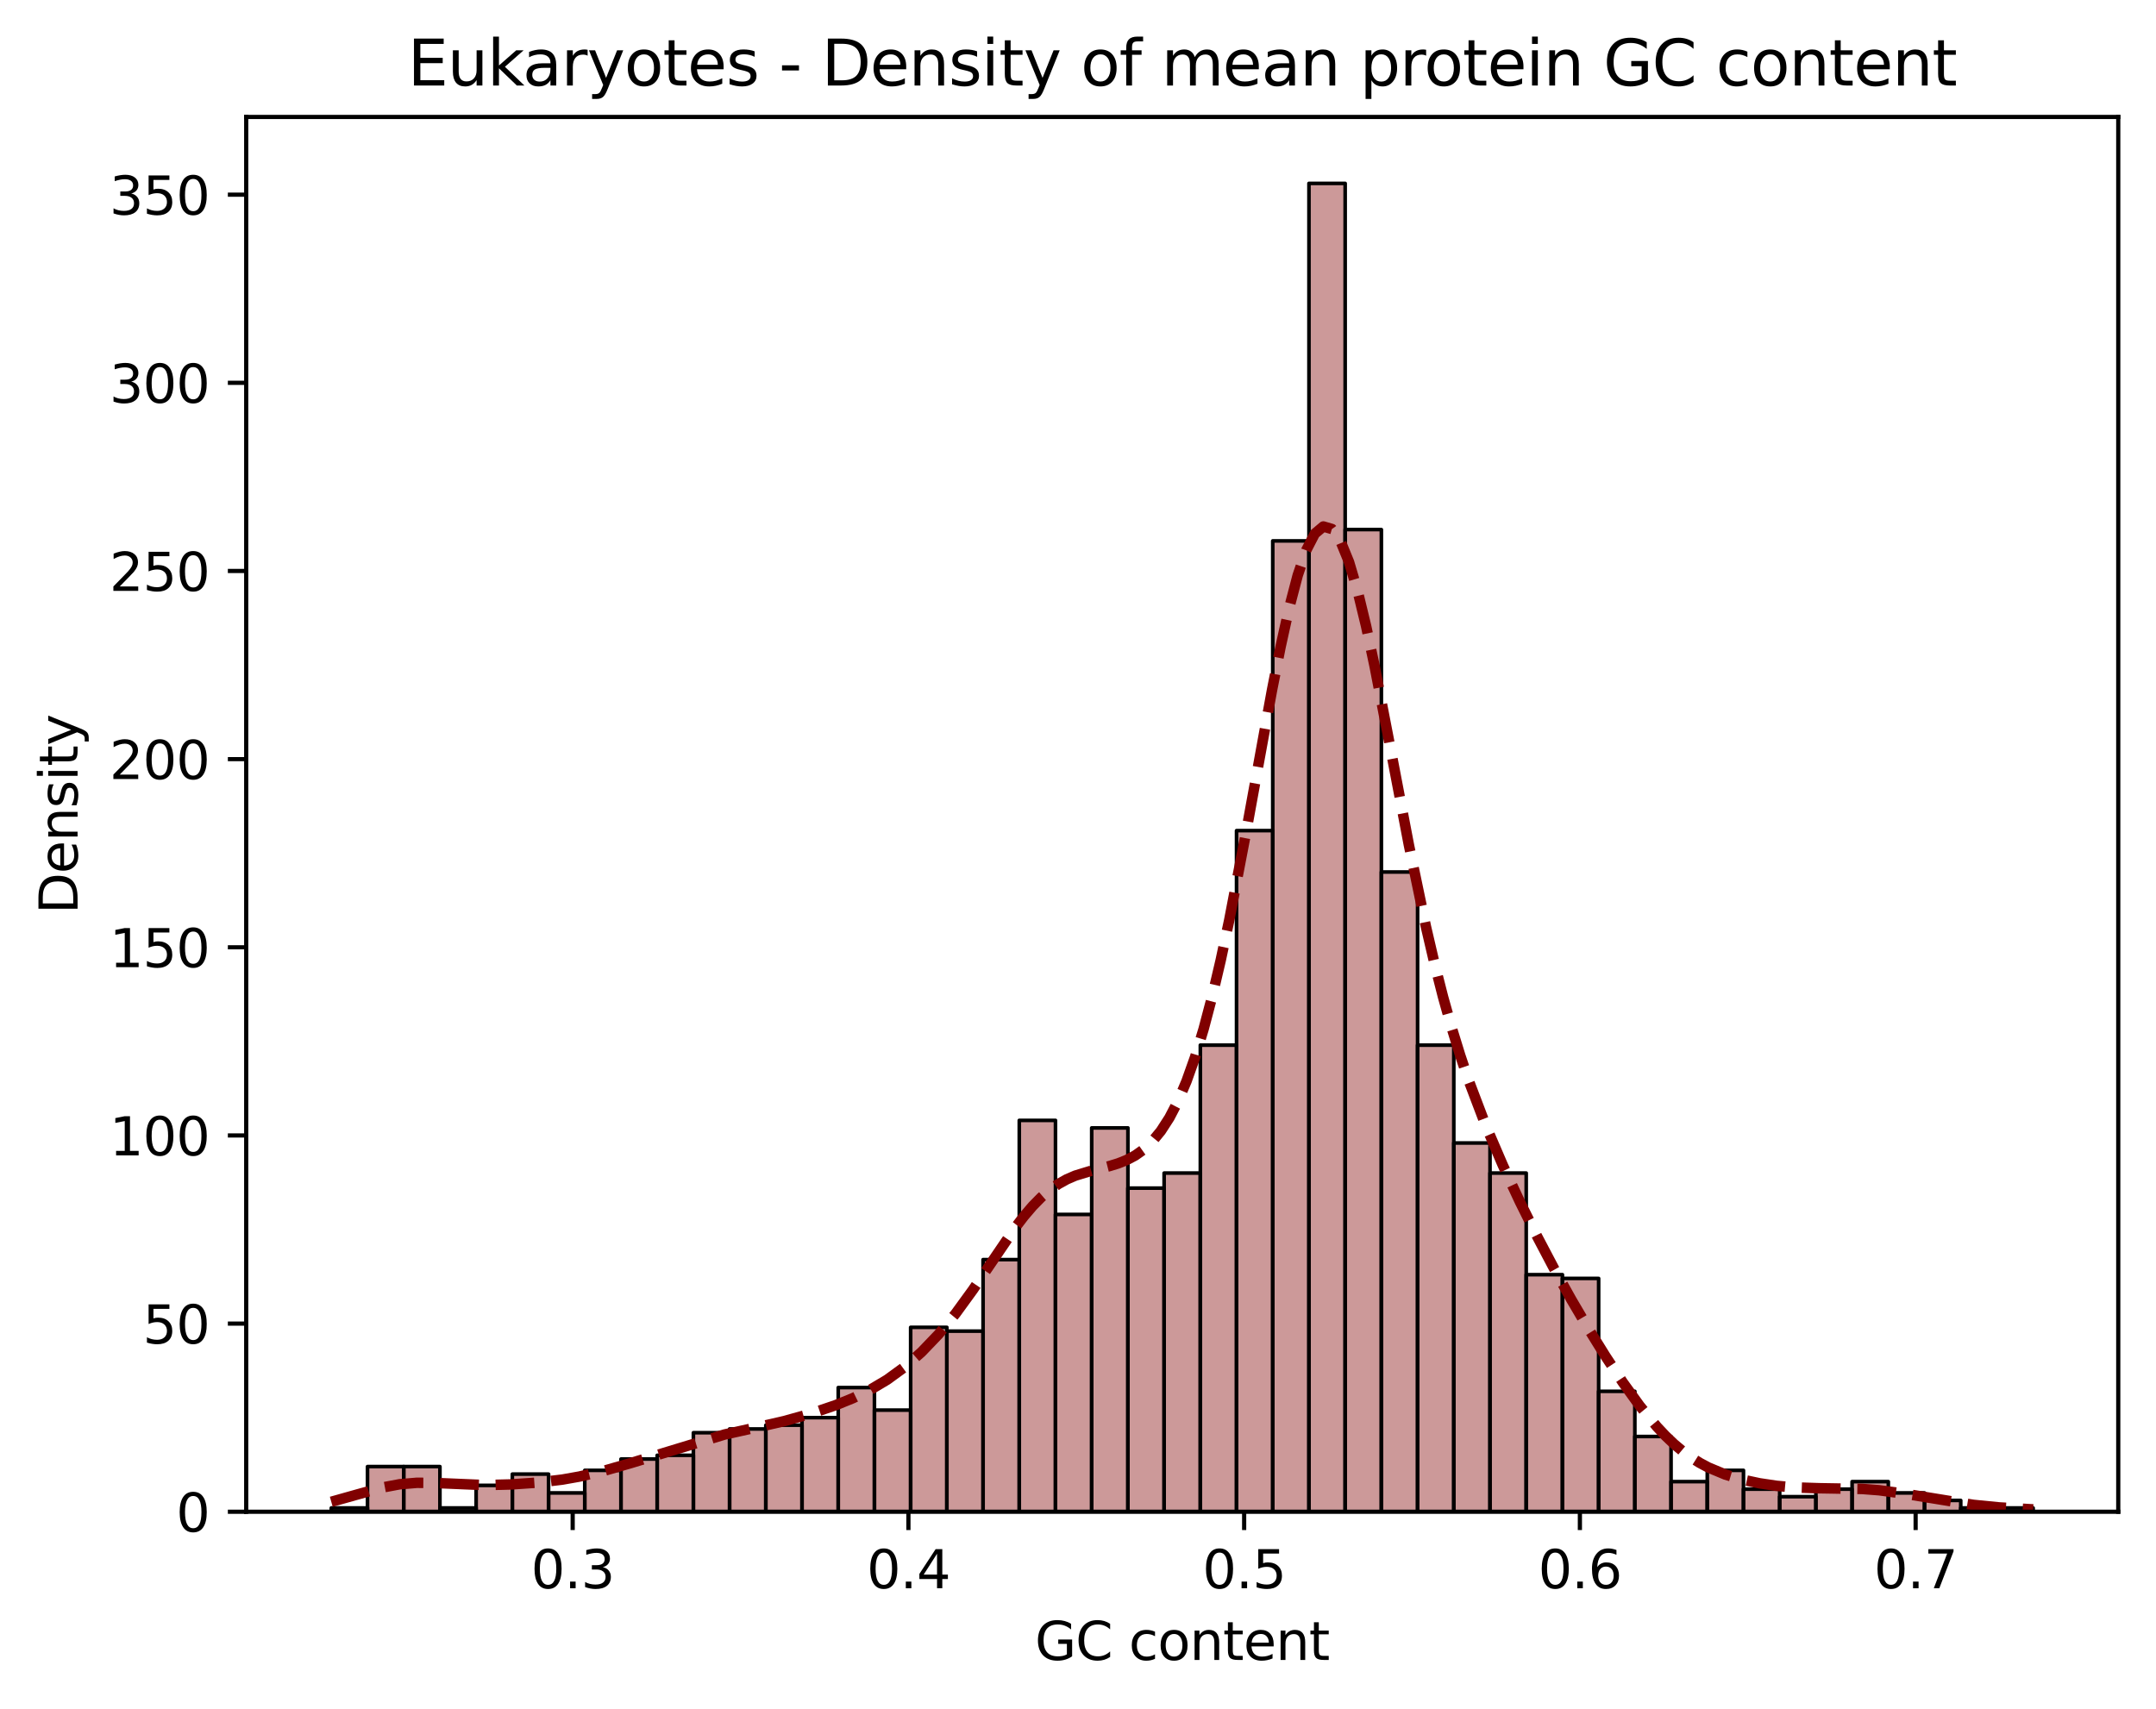 <?xml version="1.0" encoding="utf-8" standalone="no"?>
<!DOCTYPE svg PUBLIC "-//W3C//DTD SVG 1.1//EN"
  "http://www.w3.org/Graphics/SVG/1.1/DTD/svg11.dtd">
<svg xmlns:xlink="http://www.w3.org/1999/xlink" width="411.286pt" height="325.986pt" viewBox="0 0 411.286 325.986" xmlns="http://www.w3.org/2000/svg" version="1.1">
 <defs>
  <style type="text/css">*{stroke-linejoin: round; stroke-linecap: butt}</style>
 </defs>
 <g id="figure_1">
  <g id="patch_1">
   <path d="M 0 325.986 
L 411.286 325.986 
L 411.286 0 
L 0 0 
z
" style="fill: #ffffff"/>
  </g>
  <g id="axes_1">
   <g id="patch_2">
    <path d="M 46.966 288.43 
L 404.086 288.43 
L 404.086 22.318 
L 46.966 22.318 
z
" style="fill: #ffffff"/>
   </g>
   <g id="patch_3">
    <path d="M 63.198 288.43 
L 70.106 288.43 
L 70.106 287.712 
L 63.198 287.712 
z
" clip-path="url(#p4ce085534c)" style="fill: #800000; fill-opacity: 0.4; stroke: #000000; stroke-width: 0.691; stroke-linejoin: miter"/>
   </g>
   <g id="patch_4">
    <path d="M 70.106 288.43 
L 77.013 288.43 
L 77.013 279.815 
L 70.106 279.815 
z
" clip-path="url(#p4ce085534c)" style="fill: #800000; fill-opacity: 0.4; stroke: #000000; stroke-width: 0.691; stroke-linejoin: miter"/>
   </g>
   <g id="patch_5">
    <path d="M 77.013 288.43 
L 83.921 288.43 
L 83.921 279.815 
L 77.013 279.815 
z
" clip-path="url(#p4ce085534c)" style="fill: #800000; fill-opacity: 0.4; stroke: #000000; stroke-width: 0.691; stroke-linejoin: miter"/>
   </g>
   <g id="patch_6">
    <path d="M 83.921 288.43 
L 90.829 288.43 
L 90.829 287.712 
L 83.921 287.712 
z
" clip-path="url(#p4ce085534c)" style="fill: #800000; fill-opacity: 0.4; stroke: #000000; stroke-width: 0.691; stroke-linejoin: miter"/>
   </g>
   <g id="patch_7">
    <path d="M 90.829 288.43 
L 97.736 288.43 
L 97.736 283.404 
L 90.829 283.404 
z
" clip-path="url(#p4ce085534c)" style="fill: #800000; fill-opacity: 0.4; stroke: #000000; stroke-width: 0.691; stroke-linejoin: miter"/>
   </g>
   <g id="patch_8">
    <path d="M 97.736 288.43 
L 104.644 288.43 
L 104.644 281.251 
L 97.736 281.251 
z
" clip-path="url(#p4ce085534c)" style="fill: #800000; fill-opacity: 0.4; stroke: #000000; stroke-width: 0.691; stroke-linejoin: miter"/>
   </g>
   <g id="patch_9">
    <path d="M 104.644 288.43 
L 111.551 288.43 
L 111.551 284.84 
L 104.644 284.84 
z
" clip-path="url(#p4ce085534c)" style="fill: #800000; fill-opacity: 0.4; stroke: #000000; stroke-width: 0.691; stroke-linejoin: miter"/>
   </g>
   <g id="patch_10">
    <path d="M 111.551 288.43 
L 118.459 288.43 
L 118.459 280.533 
L 111.551 280.533 
z
" clip-path="url(#p4ce085534c)" style="fill: #800000; fill-opacity: 0.4; stroke: #000000; stroke-width: 0.691; stroke-linejoin: miter"/>
   </g>
   <g id="patch_11">
    <path d="M 118.459 288.43 
L 125.366 288.43 
L 125.366 278.379 
L 118.459 278.379 
z
" clip-path="url(#p4ce085534c)" style="fill: #800000; fill-opacity: 0.4; stroke: #000000; stroke-width: 0.691; stroke-linejoin: miter"/>
   </g>
   <g id="patch_12">
    <path d="M 125.366 288.43 
L 132.274 288.43 
L 132.274 277.661 
L 125.366 277.661 
z
" clip-path="url(#p4ce085534c)" style="fill: #800000; fill-opacity: 0.4; stroke: #000000; stroke-width: 0.691; stroke-linejoin: miter"/>
   </g>
   <g id="patch_13">
    <path d="M 132.274 288.43 
L 139.181 288.43 
L 139.181 273.353 
L 132.274 273.353 
z
" clip-path="url(#p4ce085534c)" style="fill: #800000; fill-opacity: 0.4; stroke: #000000; stroke-width: 0.691; stroke-linejoin: miter"/>
   </g>
   <g id="patch_14">
    <path d="M 139.181 288.43 
L 146.089 288.43 
L 146.089 272.635 
L 139.181 272.635 
z
" clip-path="url(#p4ce085534c)" style="fill: #800000; fill-opacity: 0.4; stroke: #000000; stroke-width: 0.691; stroke-linejoin: miter"/>
   </g>
   <g id="patch_15">
    <path d="M 146.089 288.43 
L 152.996 288.43 
L 152.996 271.917 
L 146.089 271.917 
z
" clip-path="url(#p4ce085534c)" style="fill: #800000; fill-opacity: 0.4; stroke: #000000; stroke-width: 0.691; stroke-linejoin: miter"/>
   </g>
   <g id="patch_16">
    <path d="M 152.996 288.43 
L 159.904 288.43 
L 159.904 270.481 
L 152.996 270.481 
z
" clip-path="url(#p4ce085534c)" style="fill: #800000; fill-opacity: 0.4; stroke: #000000; stroke-width: 0.691; stroke-linejoin: miter"/>
   </g>
   <g id="patch_17">
    <path d="M 159.904 288.43 
L 166.812 288.43 
L 166.812 264.737 
L 159.904 264.737 
z
" clip-path="url(#p4ce085534c)" style="fill: #800000; fill-opacity: 0.4; stroke: #000000; stroke-width: 0.691; stroke-linejoin: miter"/>
   </g>
   <g id="patch_18">
    <path d="M 166.812 288.43 
L 173.719 288.43 
L 173.719 269.045 
L 166.812 269.045 
z
" clip-path="url(#p4ce085534c)" style="fill: #800000; fill-opacity: 0.4; stroke: #000000; stroke-width: 0.691; stroke-linejoin: miter"/>
   </g>
   <g id="patch_19">
    <path d="M 173.719 288.43 
L 180.627 288.43 
L 180.627 253.25 
L 173.719 253.25 
z
" clip-path="url(#p4ce085534c)" style="fill: #800000; fill-opacity: 0.4; stroke: #000000; stroke-width: 0.691; stroke-linejoin: miter"/>
   </g>
   <g id="patch_20">
    <path d="M 180.627 288.43 
L 187.534 288.43 
L 187.534 253.968 
L 180.627 253.968 
z
" clip-path="url(#p4ce085534c)" style="fill: #800000; fill-opacity: 0.4; stroke: #000000; stroke-width: 0.691; stroke-linejoin: miter"/>
   </g>
   <g id="patch_21">
    <path d="M 187.534 288.43 
L 194.442 288.43 
L 194.442 240.327 
L 187.534 240.327 
z
" clip-path="url(#p4ce085534c)" style="fill: #800000; fill-opacity: 0.4; stroke: #000000; stroke-width: 0.691; stroke-linejoin: miter"/>
   </g>
   <g id="patch_22">
    <path d="M 194.442 288.43 
L 201.349 288.43 
L 201.349 213.762 
L 194.442 213.762 
z
" clip-path="url(#p4ce085534c)" style="fill: #800000; fill-opacity: 0.4; stroke: #000000; stroke-width: 0.691; stroke-linejoin: miter"/>
   </g>
   <g id="patch_23">
    <path d="M 201.349 288.43 
L 208.257 288.43 
L 208.257 231.711 
L 201.349 231.711 
z
" clip-path="url(#p4ce085534c)" style="fill: #800000; fill-opacity: 0.4; stroke: #000000; stroke-width: 0.691; stroke-linejoin: miter"/>
   </g>
   <g id="patch_24">
    <path d="M 208.257 288.43 
L 215.164 288.43 
L 215.164 215.198 
L 208.257 215.198 
z
" clip-path="url(#p4ce085534c)" style="fill: #800000; fill-opacity: 0.4; stroke: #000000; stroke-width: 0.691; stroke-linejoin: miter"/>
   </g>
   <g id="patch_25">
    <path d="M 215.164 288.43 
L 222.072 288.43 
L 222.072 226.686 
L 215.164 226.686 
z
" clip-path="url(#p4ce085534c)" style="fill: #800000; fill-opacity: 0.4; stroke: #000000; stroke-width: 0.691; stroke-linejoin: miter"/>
   </g>
   <g id="patch_26">
    <path d="M 222.072 288.43 
L 228.979 288.43 
L 228.979 223.814 
L 222.072 223.814 
z
" clip-path="url(#p4ce085534c)" style="fill: #800000; fill-opacity: 0.4; stroke: #000000; stroke-width: 0.691; stroke-linejoin: miter"/>
   </g>
   <g id="patch_27">
    <path d="M 228.979 288.43 
L 235.887 288.43 
L 235.887 199.403 
L 228.979 199.403 
z
" clip-path="url(#p4ce085534c)" style="fill: #800000; fill-opacity: 0.4; stroke: #000000; stroke-width: 0.691; stroke-linejoin: miter"/>
   </g>
   <g id="patch_28">
    <path d="M 235.887 288.43 
L 242.794 288.43 
L 242.794 158.479 
L 235.887 158.479 
z
" clip-path="url(#p4ce085534c)" style="fill: #800000; fill-opacity: 0.4; stroke: #000000; stroke-width: 0.691; stroke-linejoin: miter"/>
   </g>
   <g id="patch_29">
    <path d="M 242.794 288.43 
L 249.702 288.43 
L 249.702 103.196 
L 242.794 103.196 
z
" clip-path="url(#p4ce085534c)" style="fill: #800000; fill-opacity: 0.4; stroke: #000000; stroke-width: 0.691; stroke-linejoin: miter"/>
   </g>
   <g id="patch_30">
    <path d="M 249.702 288.43 
L 256.61 288.43 
L 256.61 34.99 
L 249.702 34.99 
z
" clip-path="url(#p4ce085534c)" style="fill: #800000; fill-opacity: 0.4; stroke: #000000; stroke-width: 0.691; stroke-linejoin: miter"/>
   </g>
   <g id="patch_31">
    <path d="M 256.61 288.43 
L 263.517 288.43 
L 263.517 101.042 
L 256.61 101.042 
z
" clip-path="url(#p4ce085534c)" style="fill: #800000; fill-opacity: 0.4; stroke: #000000; stroke-width: 0.691; stroke-linejoin: miter"/>
   </g>
   <g id="patch_32">
    <path d="M 263.517 288.43 
L 270.425 288.43 
L 270.425 166.377 
L 263.517 166.377 
z
" clip-path="url(#p4ce085534c)" style="fill: #800000; fill-opacity: 0.4; stroke: #000000; stroke-width: 0.691; stroke-linejoin: miter"/>
   </g>
   <g id="patch_33">
    <path d="M 270.425 288.43 
L 277.332 288.43 
L 277.332 199.403 
L 270.425 199.403 
z
" clip-path="url(#p4ce085534c)" style="fill: #800000; fill-opacity: 0.4; stroke: #000000; stroke-width: 0.691; stroke-linejoin: miter"/>
   </g>
   <g id="patch_34">
    <path d="M 277.332 288.43 
L 284.24 288.43 
L 284.24 218.07 
L 277.332 218.07 
z
" clip-path="url(#p4ce085534c)" style="fill: #800000; fill-opacity: 0.4; stroke: #000000; stroke-width: 0.691; stroke-linejoin: miter"/>
   </g>
   <g id="patch_35">
    <path d="M 284.24 288.43 
L 291.147 288.43 
L 291.147 223.814 
L 284.24 223.814 
z
" clip-path="url(#p4ce085534c)" style="fill: #800000; fill-opacity: 0.4; stroke: #000000; stroke-width: 0.691; stroke-linejoin: miter"/>
   </g>
   <g id="patch_36">
    <path d="M 291.147 288.43 
L 298.055 288.43 
L 298.055 243.199 
L 291.147 243.199 
z
" clip-path="url(#p4ce085534c)" style="fill: #800000; fill-opacity: 0.4; stroke: #000000; stroke-width: 0.691; stroke-linejoin: miter"/>
   </g>
   <g id="patch_37">
    <path d="M 298.055 288.43 
L 304.962 288.43 
L 304.962 243.917 
L 298.055 243.917 
z
" clip-path="url(#p4ce085534c)" style="fill: #800000; fill-opacity: 0.4; stroke: #000000; stroke-width: 0.691; stroke-linejoin: miter"/>
   </g>
   <g id="patch_38">
    <path d="M 304.962 288.43 
L 311.87 288.43 
L 311.87 265.455 
L 304.962 265.455 
z
" clip-path="url(#p4ce085534c)" style="fill: #800000; fill-opacity: 0.4; stroke: #000000; stroke-width: 0.691; stroke-linejoin: miter"/>
   </g>
   <g id="patch_39">
    <path d="M 311.87 288.43 
L 318.777 288.43 
L 318.777 274.071 
L 311.87 274.071 
z
" clip-path="url(#p4ce085534c)" style="fill: #800000; fill-opacity: 0.4; stroke: #000000; stroke-width: 0.691; stroke-linejoin: miter"/>
   </g>
   <g id="patch_40">
    <path d="M 318.777 288.43 
L 325.685 288.43 
L 325.685 282.686 
L 318.777 282.686 
z
" clip-path="url(#p4ce085534c)" style="fill: #800000; fill-opacity: 0.4; stroke: #000000; stroke-width: 0.691; stroke-linejoin: miter"/>
   </g>
   <g id="patch_41">
    <path d="M 325.685 288.43 
L 332.593 288.43 
L 332.593 280.533 
L 325.685 280.533 
z
" clip-path="url(#p4ce085534c)" style="fill: #800000; fill-opacity: 0.4; stroke: #000000; stroke-width: 0.691; stroke-linejoin: miter"/>
   </g>
   <g id="patch_42">
    <path d="M 332.593 288.43 
L 339.5 288.43 
L 339.5 284.122 
L 332.593 284.122 
z
" clip-path="url(#p4ce085534c)" style="fill: #800000; fill-opacity: 0.4; stroke: #000000; stroke-width: 0.691; stroke-linejoin: miter"/>
   </g>
   <g id="patch_43">
    <path d="M 339.5 288.43 
L 346.408 288.43 
L 346.408 285.558 
L 339.5 285.558 
z
" clip-path="url(#p4ce085534c)" style="fill: #800000; fill-opacity: 0.4; stroke: #000000; stroke-width: 0.691; stroke-linejoin: miter"/>
   </g>
   <g id="patch_44">
    <path d="M 346.408 288.43 
L 353.315 288.43 
L 353.315 284.122 
L 346.408 284.122 
z
" clip-path="url(#p4ce085534c)" style="fill: #800000; fill-opacity: 0.4; stroke: #000000; stroke-width: 0.691; stroke-linejoin: miter"/>
   </g>
   <g id="patch_45">
    <path d="M 353.315 288.43 
L 360.223 288.43 
L 360.223 282.686 
L 353.315 282.686 
z
" clip-path="url(#p4ce085534c)" style="fill: #800000; fill-opacity: 0.4; stroke: #000000; stroke-width: 0.691; stroke-linejoin: miter"/>
   </g>
   <g id="patch_46">
    <path d="M 360.223 288.43 
L 367.13 288.43 
L 367.13 284.84 
L 360.223 284.84 
z
" clip-path="url(#p4ce085534c)" style="fill: #800000; fill-opacity: 0.4; stroke: #000000; stroke-width: 0.691; stroke-linejoin: miter"/>
   </g>
   <g id="patch_47">
    <path d="M 367.13 288.43 
L 374.038 288.43 
L 374.038 286.276 
L 367.13 286.276 
z
" clip-path="url(#p4ce085534c)" style="fill: #800000; fill-opacity: 0.4; stroke: #000000; stroke-width: 0.691; stroke-linejoin: miter"/>
   </g>
   <g id="patch_48">
    <path d="M 374.038 288.43 
L 380.945 288.43 
L 380.945 287.712 
L 374.038 287.712 
z
" clip-path="url(#p4ce085534c)" style="fill: #800000; fill-opacity: 0.4; stroke: #000000; stroke-width: 0.691; stroke-linejoin: miter"/>
   </g>
   <g id="patch_49">
    <path d="M 380.945 288.43 
L 387.853 288.43 
L 387.853 287.712 
L 380.945 287.712 
z
" clip-path="url(#p4ce085534c)" style="fill: #800000; fill-opacity: 0.4; stroke: #000000; stroke-width: 0.691; stroke-linejoin: miter"/>
   </g>
   <g id="matplotlib.axis_1">
    <g id="xtick_1">
     <g id="line2d_1">
      <defs>
       <path id="m6867be696f" d="M 0 0 
L 0 3.5 
" style="stroke: #000000; stroke-width: 0.8"/>
      </defs>
      <g>
       <use xlink:href="#m6867be696f" x="109.246" y="288.43" style="stroke: #000000; stroke-width: 0.8"/>
      </g>
     </g>
     <g id="text_1">
      <!-- 0.3 -->
      <g transform="translate(101.295 303.029) scale(0.1 -0.1)">
       <defs>
        <path id="DejaVuSans-30" d="M 2034 4250 
Q 1547 4250 1301 3770 
Q 1056 3291 1056 2328 
Q 1056 1369 1301 889 
Q 1547 409 2034 409 
Q 2525 409 2770 889 
Q 3016 1369 3016 2328 
Q 3016 3291 2770 3770 
Q 2525 4250 2034 4250 
z
M 2034 4750 
Q 2819 4750 3233 4129 
Q 3647 3509 3647 2328 
Q 3647 1150 3233 529 
Q 2819 -91 2034 -91 
Q 1250 -91 836 529 
Q 422 1150 422 2328 
Q 422 3509 836 4129 
Q 1250 4750 2034 4750 
z
" transform="scale(0.016)"/>
        <path id="DejaVuSans-2e" d="M 684 794 
L 1344 794 
L 1344 0 
L 684 0 
L 684 794 
z
" transform="scale(0.016)"/>
        <path id="DejaVuSans-33" d="M 2597 2516 
Q 3050 2419 3304 2112 
Q 3559 1806 3559 1356 
Q 3559 666 3084 287 
Q 2609 -91 1734 -91 
Q 1441 -91 1130 -33 
Q 819 25 488 141 
L 488 750 
Q 750 597 1062 519 
Q 1375 441 1716 441 
Q 2309 441 2620 675 
Q 2931 909 2931 1356 
Q 2931 1769 2642 2001 
Q 2353 2234 1838 2234 
L 1294 2234 
L 1294 2753 
L 1863 2753 
Q 2328 2753 2575 2939 
Q 2822 3125 2822 3475 
Q 2822 3834 2567 4026 
Q 2313 4219 1838 4219 
Q 1578 4219 1281 4162 
Q 984 4106 628 3988 
L 628 4550 
Q 988 4650 1302 4700 
Q 1616 4750 1894 4750 
Q 2613 4750 3031 4423 
Q 3450 4097 3450 3541 
Q 3450 3153 3228 2886 
Q 3006 2619 2597 2516 
z
" transform="scale(0.016)"/>
       </defs>
       <use xlink:href="#DejaVuSans-30"/>
       <use xlink:href="#DejaVuSans-2e" x="63.623"/>
       <use xlink:href="#DejaVuSans-33" x="95.41"/>
      </g>
     </g>
    </g>
    <g id="xtick_2">
     <g id="line2d_2">
      <g>
       <use xlink:href="#m6867be696f" x="173.293" y="288.43" style="stroke: #000000; stroke-width: 0.8"/>
      </g>
     </g>
     <g id="text_2">
      <!-- 0.4 -->
      <g transform="translate(165.341 303.029) scale(0.1 -0.1)">
       <defs>
        <path id="DejaVuSans-34" d="M 2419 4116 
L 825 1625 
L 2419 1625 
L 2419 4116 
z
M 2253 4666 
L 3047 4666 
L 3047 1625 
L 3713 1625 
L 3713 1100 
L 3047 1100 
L 3047 0 
L 2419 0 
L 2419 1100 
L 313 1100 
L 313 1709 
L 2253 4666 
z
" transform="scale(0.016)"/>
       </defs>
       <use xlink:href="#DejaVuSans-30"/>
       <use xlink:href="#DejaVuSans-2e" x="63.623"/>
       <use xlink:href="#DejaVuSans-34" x="95.41"/>
      </g>
     </g>
    </g>
    <g id="xtick_3">
     <g id="line2d_3">
      <g>
       <use xlink:href="#m6867be696f" x="237.339" y="288.43" style="stroke: #000000; stroke-width: 0.8"/>
      </g>
     </g>
     <g id="text_3">
      <!-- 0.5 -->
      <g transform="translate(229.387 303.029) scale(0.1 -0.1)">
       <defs>
        <path id="DejaVuSans-35" d="M 691 4666 
L 3169 4666 
L 3169 4134 
L 1269 4134 
L 1269 2991 
Q 1406 3038 1543 3061 
Q 1681 3084 1819 3084 
Q 2600 3084 3056 2656 
Q 3513 2228 3513 1497 
Q 3513 744 3044 326 
Q 2575 -91 1722 -91 
Q 1428 -91 1123 -41 
Q 819 9 494 109 
L 494 744 
Q 775 591 1075 516 
Q 1375 441 1709 441 
Q 2250 441 2565 725 
Q 2881 1009 2881 1497 
Q 2881 1984 2565 2268 
Q 2250 2553 1709 2553 
Q 1456 2553 1204 2497 
Q 953 2441 691 2322 
L 691 4666 
z
" transform="scale(0.016)"/>
       </defs>
       <use xlink:href="#DejaVuSans-30"/>
       <use xlink:href="#DejaVuSans-2e" x="63.623"/>
       <use xlink:href="#DejaVuSans-35" x="95.41"/>
      </g>
     </g>
    </g>
    <g id="xtick_4">
     <g id="line2d_4">
      <g>
       <use xlink:href="#m6867be696f" x="301.385" y="288.43" style="stroke: #000000; stroke-width: 0.8"/>
      </g>
     </g>
     <g id="text_4">
      <!-- 0.6 -->
      <g transform="translate(293.434 303.029) scale(0.1 -0.1)">
       <defs>
        <path id="DejaVuSans-36" d="M 2113 2584 
Q 1688 2584 1439 2293 
Q 1191 2003 1191 1497 
Q 1191 994 1439 701 
Q 1688 409 2113 409 
Q 2538 409 2786 701 
Q 3034 994 3034 1497 
Q 3034 2003 2786 2293 
Q 2538 2584 2113 2584 
z
M 3366 4563 
L 3366 3988 
Q 3128 4100 2886 4159 
Q 2644 4219 2406 4219 
Q 1781 4219 1451 3797 
Q 1122 3375 1075 2522 
Q 1259 2794 1537 2939 
Q 1816 3084 2150 3084 
Q 2853 3084 3261 2657 
Q 3669 2231 3669 1497 
Q 3669 778 3244 343 
Q 2819 -91 2113 -91 
Q 1303 -91 875 529 
Q 447 1150 447 2328 
Q 447 3434 972 4092 
Q 1497 4750 2381 4750 
Q 2619 4750 2861 4703 
Q 3103 4656 3366 4563 
z
" transform="scale(0.016)"/>
       </defs>
       <use xlink:href="#DejaVuSans-30"/>
       <use xlink:href="#DejaVuSans-2e" x="63.623"/>
       <use xlink:href="#DejaVuSans-36" x="95.41"/>
      </g>
     </g>
    </g>
    <g id="xtick_5">
     <g id="line2d_5">
      <g>
       <use xlink:href="#m6867be696f" x="365.432" y="288.43" style="stroke: #000000; stroke-width: 0.8"/>
      </g>
     </g>
     <g id="text_5">
      <!-- 0.7 -->
      <g transform="translate(357.48 303.029) scale(0.1 -0.1)">
       <defs>
        <path id="DejaVuSans-37" d="M 525 4666 
L 3525 4666 
L 3525 4397 
L 1831 0 
L 1172 0 
L 2766 4134 
L 525 4134 
L 525 4666 
z
" transform="scale(0.016)"/>
       </defs>
       <use xlink:href="#DejaVuSans-30"/>
       <use xlink:href="#DejaVuSans-2e" x="63.623"/>
       <use xlink:href="#DejaVuSans-37" x="95.41"/>
      </g>
     </g>
    </g>
    <g id="text_6">
     <!-- GC content -->
     <g transform="translate(197.428 316.707) scale(0.1 -0.1)">
      <defs>
       <path id="DejaVuSans-47" d="M 3809 666 
L 3809 1919 
L 2778 1919 
L 2778 2438 
L 4434 2438 
L 4434 434 
Q 4069 175 3628 42 
Q 3188 -91 2688 -91 
Q 1594 -91 976 548 
Q 359 1188 359 2328 
Q 359 3472 976 4111 
Q 1594 4750 2688 4750 
Q 3144 4750 3555 4637 
Q 3966 4525 4313 4306 
L 4313 3634 
Q 3963 3931 3569 4081 
Q 3175 4231 2741 4231 
Q 1884 4231 1454 3753 
Q 1025 3275 1025 2328 
Q 1025 1384 1454 906 
Q 1884 428 2741 428 
Q 3075 428 3337 486 
Q 3600 544 3809 666 
z
" transform="scale(0.016)"/>
       <path id="DejaVuSans-43" d="M 4122 4306 
L 4122 3641 
Q 3803 3938 3442 4084 
Q 3081 4231 2675 4231 
Q 1875 4231 1450 3742 
Q 1025 3253 1025 2328 
Q 1025 1406 1450 917 
Q 1875 428 2675 428 
Q 3081 428 3442 575 
Q 3803 722 4122 1019 
L 4122 359 
Q 3791 134 3420 21 
Q 3050 -91 2638 -91 
Q 1578 -91 968 557 
Q 359 1206 359 2328 
Q 359 3453 968 4101 
Q 1578 4750 2638 4750 
Q 3056 4750 3426 4639 
Q 3797 4528 4122 4306 
z
" transform="scale(0.016)"/>
       <path id="DejaVuSans-20" transform="scale(0.016)"/>
       <path id="DejaVuSans-63" d="M 3122 3366 
L 3122 2828 
Q 2878 2963 2633 3030 
Q 2388 3097 2138 3097 
Q 1578 3097 1268 2742 
Q 959 2388 959 1747 
Q 959 1106 1268 751 
Q 1578 397 2138 397 
Q 2388 397 2633 464 
Q 2878 531 3122 666 
L 3122 134 
Q 2881 22 2623 -34 
Q 2366 -91 2075 -91 
Q 1284 -91 818 406 
Q 353 903 353 1747 
Q 353 2603 823 3093 
Q 1294 3584 2113 3584 
Q 2378 3584 2631 3529 
Q 2884 3475 3122 3366 
z
" transform="scale(0.016)"/>
       <path id="DejaVuSans-6f" d="M 1959 3097 
Q 1497 3097 1228 2736 
Q 959 2375 959 1747 
Q 959 1119 1226 758 
Q 1494 397 1959 397 
Q 2419 397 2687 759 
Q 2956 1122 2956 1747 
Q 2956 2369 2687 2733 
Q 2419 3097 1959 3097 
z
M 1959 3584 
Q 2709 3584 3137 3096 
Q 3566 2609 3566 1747 
Q 3566 888 3137 398 
Q 2709 -91 1959 -91 
Q 1206 -91 779 398 
Q 353 888 353 1747 
Q 353 2609 779 3096 
Q 1206 3584 1959 3584 
z
" transform="scale(0.016)"/>
       <path id="DejaVuSans-6e" d="M 3513 2113 
L 3513 0 
L 2938 0 
L 2938 2094 
Q 2938 2591 2744 2837 
Q 2550 3084 2163 3084 
Q 1697 3084 1428 2787 
Q 1159 2491 1159 1978 
L 1159 0 
L 581 0 
L 581 3500 
L 1159 3500 
L 1159 2956 
Q 1366 3272 1645 3428 
Q 1925 3584 2291 3584 
Q 2894 3584 3203 3211 
Q 3513 2838 3513 2113 
z
" transform="scale(0.016)"/>
       <path id="DejaVuSans-74" d="M 1172 4494 
L 1172 3500 
L 2356 3500 
L 2356 3053 
L 1172 3053 
L 1172 1153 
Q 1172 725 1289 603 
Q 1406 481 1766 481 
L 2356 481 
L 2356 0 
L 1766 0 
Q 1100 0 847 248 
Q 594 497 594 1153 
L 594 3053 
L 172 3053 
L 172 3500 
L 594 3500 
L 594 4494 
L 1172 4494 
z
" transform="scale(0.016)"/>
       <path id="DejaVuSans-65" d="M 3597 1894 
L 3597 1613 
L 953 1613 
Q 991 1019 1311 708 
Q 1631 397 2203 397 
Q 2534 397 2845 478 
Q 3156 559 3463 722 
L 3463 178 
Q 3153 47 2828 -22 
Q 2503 -91 2169 -91 
Q 1331 -91 842 396 
Q 353 884 353 1716 
Q 353 2575 817 3079 
Q 1281 3584 2069 3584 
Q 2775 3584 3186 3129 
Q 3597 2675 3597 1894 
z
M 3022 2063 
Q 3016 2534 2758 2815 
Q 2500 3097 2075 3097 
Q 1594 3097 1305 2825 
Q 1016 2553 972 2059 
L 3022 2063 
z
" transform="scale(0.016)"/>
      </defs>
      <use xlink:href="#DejaVuSans-47"/>
      <use xlink:href="#DejaVuSans-43" x="77.49"/>
      <use xlink:href="#DejaVuSans-20" x="147.314"/>
      <use xlink:href="#DejaVuSans-63" x="179.102"/>
      <use xlink:href="#DejaVuSans-6f" x="234.082"/>
      <use xlink:href="#DejaVuSans-6e" x="295.264"/>
      <use xlink:href="#DejaVuSans-74" x="358.643"/>
      <use xlink:href="#DejaVuSans-65" x="397.852"/>
      <use xlink:href="#DejaVuSans-6e" x="459.375"/>
      <use xlink:href="#DejaVuSans-74" x="522.754"/>
     </g>
    </g>
   </g>
   <g id="matplotlib.axis_2">
    <g id="ytick_1">
     <g id="line2d_6">
      <defs>
       <path id="m59d7c73918" d="M 0 0 
L -3.5 0 
" style="stroke: #000000; stroke-width: 0.8"/>
      </defs>
      <g>
       <use xlink:href="#m59d7c73918" x="46.966" y="288.43" style="stroke: #000000; stroke-width: 0.8"/>
      </g>
     </g>
     <g id="text_7">
      <!-- 0 -->
      <g transform="translate(33.603 292.229) scale(0.1 -0.1)">
       <use xlink:href="#DejaVuSans-30"/>
      </g>
     </g>
    </g>
    <g id="ytick_2">
     <g id="line2d_7">
      <g>
       <use xlink:href="#m59d7c73918" x="46.966" y="252.532" style="stroke: #000000; stroke-width: 0.8"/>
      </g>
     </g>
     <g id="text_8">
      <!-- 50 -->
      <g transform="translate(27.241 256.331) scale(0.1 -0.1)">
       <use xlink:href="#DejaVuSans-35"/>
       <use xlink:href="#DejaVuSans-30" x="63.623"/>
      </g>
     </g>
    </g>
    <g id="ytick_3">
     <g id="line2d_8">
      <g>
       <use xlink:href="#m59d7c73918" x="46.966" y="216.634" style="stroke: #000000; stroke-width: 0.8"/>
      </g>
     </g>
     <g id="text_9">
      <!-- 100 -->
      <g transform="translate(20.878 220.433) scale(0.1 -0.1)">
       <defs>
        <path id="DejaVuSans-31" d="M 794 531 
L 1825 531 
L 1825 4091 
L 703 3866 
L 703 4441 
L 1819 4666 
L 2450 4666 
L 2450 531 
L 3481 531 
L 3481 0 
L 794 0 
L 794 531 
z
" transform="scale(0.016)"/>
       </defs>
       <use xlink:href="#DejaVuSans-31"/>
       <use xlink:href="#DejaVuSans-30" x="63.623"/>
       <use xlink:href="#DejaVuSans-30" x="127.246"/>
      </g>
     </g>
    </g>
    <g id="ytick_4">
     <g id="line2d_9">
      <g>
       <use xlink:href="#m59d7c73918" x="46.966" y="180.736" style="stroke: #000000; stroke-width: 0.8"/>
      </g>
     </g>
     <g id="text_10">
      <!-- 150 -->
      <g transform="translate(20.878 184.535) scale(0.1 -0.1)">
       <use xlink:href="#DejaVuSans-31"/>
       <use xlink:href="#DejaVuSans-35" x="63.623"/>
       <use xlink:href="#DejaVuSans-30" x="127.246"/>
      </g>
     </g>
    </g>
    <g id="ytick_5">
     <g id="line2d_10">
      <g>
       <use xlink:href="#m59d7c73918" x="46.966" y="144.838" style="stroke: #000000; stroke-width: 0.8"/>
      </g>
     </g>
     <g id="text_11">
      <!-- 200 -->
      <g transform="translate(20.878 148.637) scale(0.1 -0.1)">
       <defs>
        <path id="DejaVuSans-32" d="M 1228 531 
L 3431 531 
L 3431 0 
L 469 0 
L 469 531 
Q 828 903 1448 1529 
Q 2069 2156 2228 2338 
Q 2531 2678 2651 2914 
Q 2772 3150 2772 3378 
Q 2772 3750 2511 3984 
Q 2250 4219 1831 4219 
Q 1534 4219 1204 4116 
Q 875 4013 500 3803 
L 500 4441 
Q 881 4594 1212 4672 
Q 1544 4750 1819 4750 
Q 2544 4750 2975 4387 
Q 3406 4025 3406 3419 
Q 3406 3131 3298 2873 
Q 3191 2616 2906 2266 
Q 2828 2175 2409 1742 
Q 1991 1309 1228 531 
z
" transform="scale(0.016)"/>
       </defs>
       <use xlink:href="#DejaVuSans-32"/>
       <use xlink:href="#DejaVuSans-30" x="63.623"/>
       <use xlink:href="#DejaVuSans-30" x="127.246"/>
      </g>
     </g>
    </g>
    <g id="ytick_6">
     <g id="line2d_11">
      <g>
       <use xlink:href="#m59d7c73918" x="46.966" y="108.94" style="stroke: #000000; stroke-width: 0.8"/>
      </g>
     </g>
     <g id="text_12">
      <!-- 250 -->
      <g transform="translate(20.878 112.739) scale(0.1 -0.1)">
       <use xlink:href="#DejaVuSans-32"/>
       <use xlink:href="#DejaVuSans-35" x="63.623"/>
       <use xlink:href="#DejaVuSans-30" x="127.246"/>
      </g>
     </g>
    </g>
    <g id="ytick_7">
     <g id="line2d_12">
      <g>
       <use xlink:href="#m59d7c73918" x="46.966" y="73.042" style="stroke: #000000; stroke-width: 0.8"/>
      </g>
     </g>
     <g id="text_13">
      <!-- 300 -->
      <g transform="translate(20.878 76.841) scale(0.1 -0.1)">
       <use xlink:href="#DejaVuSans-33"/>
       <use xlink:href="#DejaVuSans-30" x="63.623"/>
       <use xlink:href="#DejaVuSans-30" x="127.246"/>
      </g>
     </g>
    </g>
    <g id="ytick_8">
     <g id="line2d_13">
      <g>
       <use xlink:href="#m59d7c73918" x="46.966" y="37.144" style="stroke: #000000; stroke-width: 0.8"/>
      </g>
     </g>
     <g id="text_14">
      <!-- 350 -->
      <g transform="translate(20.878 40.943) scale(0.1 -0.1)">
       <use xlink:href="#DejaVuSans-33"/>
       <use xlink:href="#DejaVuSans-35" x="63.623"/>
       <use xlink:href="#DejaVuSans-30" x="127.246"/>
      </g>
     </g>
    </g>
    <g id="text_15">
     <!-- Density -->
     <g transform="translate(14.798 174.383) rotate(-90) scale(0.1 -0.1)">
      <defs>
       <path id="DejaVuSans-44" d="M 1259 4147 
L 1259 519 
L 2022 519 
Q 2988 519 3436 956 
Q 3884 1394 3884 2338 
Q 3884 3275 3436 3711 
Q 2988 4147 2022 4147 
L 1259 4147 
z
M 628 4666 
L 1925 4666 
Q 3281 4666 3915 4102 
Q 4550 3538 4550 2338 
Q 4550 1131 3912 565 
Q 3275 0 1925 0 
L 628 0 
L 628 4666 
z
" transform="scale(0.016)"/>
       <path id="DejaVuSans-73" d="M 2834 3397 
L 2834 2853 
Q 2591 2978 2328 3040 
Q 2066 3103 1784 3103 
Q 1356 3103 1142 2972 
Q 928 2841 928 2578 
Q 928 2378 1081 2264 
Q 1234 2150 1697 2047 
L 1894 2003 
Q 2506 1872 2764 1633 
Q 3022 1394 3022 966 
Q 3022 478 2636 193 
Q 2250 -91 1575 -91 
Q 1294 -91 989 -36 
Q 684 19 347 128 
L 347 722 
Q 666 556 975 473 
Q 1284 391 1588 391 
Q 1994 391 2212 530 
Q 2431 669 2431 922 
Q 2431 1156 2273 1281 
Q 2116 1406 1581 1522 
L 1381 1569 
Q 847 1681 609 1914 
Q 372 2147 372 2553 
Q 372 3047 722 3315 
Q 1072 3584 1716 3584 
Q 2034 3584 2315 3537 
Q 2597 3491 2834 3397 
z
" transform="scale(0.016)"/>
       <path id="DejaVuSans-69" d="M 603 3500 
L 1178 3500 
L 1178 0 
L 603 0 
L 603 3500 
z
M 603 4863 
L 1178 4863 
L 1178 4134 
L 603 4134 
L 603 4863 
z
" transform="scale(0.016)"/>
       <path id="DejaVuSans-79" d="M 2059 -325 
Q 1816 -950 1584 -1140 
Q 1353 -1331 966 -1331 
L 506 -1331 
L 506 -850 
L 844 -850 
Q 1081 -850 1212 -737 
Q 1344 -625 1503 -206 
L 1606 56 
L 191 3500 
L 800 3500 
L 1894 763 
L 2988 3500 
L 3597 3500 
L 2059 -325 
z
" transform="scale(0.016)"/>
      </defs>
      <use xlink:href="#DejaVuSans-44"/>
      <use xlink:href="#DejaVuSans-65" x="77.002"/>
      <use xlink:href="#DejaVuSans-6e" x="138.525"/>
      <use xlink:href="#DejaVuSans-73" x="201.904"/>
      <use xlink:href="#DejaVuSans-69" x="254.004"/>
      <use xlink:href="#DejaVuSans-74" x="281.787"/>
      <use xlink:href="#DejaVuSans-79" x="320.996"/>
     </g>
    </g>
   </g>
   <g id="line2d_14">
    <path d="M 63.198 286.535 
L 68.093 285.158 
L 72.987 283.802 
L 76.25 283.187 
L 79.513 282.911 
L 82.776 282.931 
L 92.564 283.346 
L 97.458 283.222 
L 102.353 282.886 
L 107.247 282.302 
L 110.51 281.723 
L 115.404 280.568 
L 120.298 279.158 
L 138.244 273.69 
L 144.77 272.246 
L 149.664 271.124 
L 154.558 269.753 
L 159.453 268.083 
L 162.716 266.759 
L 165.978 265.178 
L 169.241 263.239 
L 172.504 260.86 
L 175.767 257.988 
L 179.03 254.585 
L 182.293 250.624 
L 185.556 246.14 
L 193.713 234.158 
L 195.344 232.034 
L 196.976 230.124 
L 198.607 228.461 
L 200.238 227.059 
L 201.87 225.915 
L 203.501 225.009 
L 205.133 224.304 
L 208.396 223.306 
L 211.658 222.479 
L 213.29 221.976 
L 214.921 221.326 
L 216.553 220.46 
L 218.184 219.302 
L 219.816 217.772 
L 221.447 215.787 
L 223.078 213.264 
L 224.71 210.121 
L 226.341 206.286 
L 227.973 201.701 
L 229.604 196.328 
L 231.236 190.154 
L 232.867 183.202 
L 234.498 175.532 
L 237.761 158.501 
L 242.656 131.65 
L 244.287 123.405 
L 245.918 116.018 
L 247.55 109.789 
L 249.181 104.987 
L 250.813 101.827 
L 252.444 100.453 
L 254.076 100.929 
L 255.707 103.223 
L 257.339 107.218 
L 258.97 112.715 
L 260.601 119.455 
L 262.233 127.138 
L 265.496 144.069 
L 268.759 161.187 
L 272.021 176.832 
L 273.653 183.825 
L 275.284 190.223 
L 276.916 196.047 
L 278.547 201.345 
L 280.179 206.184 
L 283.441 214.778 
L 286.704 222.373 
L 289.967 229.352 
L 293.23 235.907 
L 296.493 242.106 
L 299.756 247.968 
L 303.019 253.518 
L 306.281 258.775 
L 309.544 263.711 
L 312.807 268.232 
L 316.07 272.201 
L 317.701 273.937 
L 319.333 275.495 
L 320.964 276.87 
L 322.596 278.066 
L 324.227 279.094 
L 325.859 279.969 
L 329.121 281.332 
L 332.384 282.305 
L 335.647 283.004 
L 338.91 283.489 
L 342.173 283.785 
L 347.067 283.946 
L 355.224 284.082 
L 358.487 284.333 
L 363.381 284.996 
L 376.433 287.118 
L 381.327 287.602 
L 387.853 287.983 
L 387.853 287.983 
" clip-path="url(#p4ce085534c)" style="fill: none; stroke-dasharray: 7.4,3.2; stroke-dashoffset: 0; stroke: #800000; stroke-width: 2"/>
   </g>
   <g id="patch_50">
    <path d="M 46.966 288.43 
L 46.966 22.318 
" style="fill: none; stroke: #000000; stroke-width: 0.8; stroke-linejoin: miter; stroke-linecap: square"/>
   </g>
   <g id="patch_51">
    <path d="M 404.086 288.43 
L 404.086 22.318 
" style="fill: none; stroke: #000000; stroke-width: 0.8; stroke-linejoin: miter; stroke-linecap: square"/>
   </g>
   <g id="patch_52">
    <path d="M 46.966 288.43 
L 404.086 288.43 
" style="fill: none; stroke: #000000; stroke-width: 0.8; stroke-linejoin: miter; stroke-linecap: square"/>
   </g>
   <g id="patch_53">
    <path d="M 46.966 22.318 
L 404.086 22.318 
" style="fill: none; stroke: #000000; stroke-width: 0.8; stroke-linejoin: miter; stroke-linecap: square"/>
   </g>
   <g id="text_16">
    <!-- Eukaryotes - Density of mean protein GC content -->
    <g transform="translate(77.769 16.318) scale(0.12 -0.12)">
     <defs>
      <path id="DejaVuSans-45" d="M 628 4666 
L 3578 4666 
L 3578 4134 
L 1259 4134 
L 1259 2753 
L 3481 2753 
L 3481 2222 
L 1259 2222 
L 1259 531 
L 3634 531 
L 3634 0 
L 628 0 
L 628 4666 
z
" transform="scale(0.016)"/>
      <path id="DejaVuSans-75" d="M 544 1381 
L 544 3500 
L 1119 3500 
L 1119 1403 
Q 1119 906 1312 657 
Q 1506 409 1894 409 
Q 2359 409 2629 706 
Q 2900 1003 2900 1516 
L 2900 3500 
L 3475 3500 
L 3475 0 
L 2900 0 
L 2900 538 
Q 2691 219 2414 64 
Q 2138 -91 1772 -91 
Q 1169 -91 856 284 
Q 544 659 544 1381 
z
M 1991 3584 
L 1991 3584 
z
" transform="scale(0.016)"/>
      <path id="DejaVuSans-6b" d="M 581 4863 
L 1159 4863 
L 1159 1991 
L 2875 3500 
L 3609 3500 
L 1753 1863 
L 3688 0 
L 2938 0 
L 1159 1709 
L 1159 0 
L 581 0 
L 581 4863 
z
" transform="scale(0.016)"/>
      <path id="DejaVuSans-61" d="M 2194 1759 
Q 1497 1759 1228 1600 
Q 959 1441 959 1056 
Q 959 750 1161 570 
Q 1363 391 1709 391 
Q 2188 391 2477 730 
Q 2766 1069 2766 1631 
L 2766 1759 
L 2194 1759 
z
M 3341 1997 
L 3341 0 
L 2766 0 
L 2766 531 
Q 2569 213 2275 61 
Q 1981 -91 1556 -91 
Q 1019 -91 701 211 
Q 384 513 384 1019 
Q 384 1609 779 1909 
Q 1175 2209 1959 2209 
L 2766 2209 
L 2766 2266 
Q 2766 2663 2505 2880 
Q 2244 3097 1772 3097 
Q 1472 3097 1187 3025 
Q 903 2953 641 2809 
L 641 3341 
Q 956 3463 1253 3523 
Q 1550 3584 1831 3584 
Q 2591 3584 2966 3190 
Q 3341 2797 3341 1997 
z
" transform="scale(0.016)"/>
      <path id="DejaVuSans-72" d="M 2631 2963 
Q 2534 3019 2420 3045 
Q 2306 3072 2169 3072 
Q 1681 3072 1420 2755 
Q 1159 2438 1159 1844 
L 1159 0 
L 581 0 
L 581 3500 
L 1159 3500 
L 1159 2956 
Q 1341 3275 1631 3429 
Q 1922 3584 2338 3584 
Q 2397 3584 2469 3576 
Q 2541 3569 2628 3553 
L 2631 2963 
z
" transform="scale(0.016)"/>
      <path id="DejaVuSans-2d" d="M 313 2009 
L 1997 2009 
L 1997 1497 
L 313 1497 
L 313 2009 
z
" transform="scale(0.016)"/>
      <path id="DejaVuSans-66" d="M 2375 4863 
L 2375 4384 
L 1825 4384 
Q 1516 4384 1395 4259 
Q 1275 4134 1275 3809 
L 1275 3500 
L 2222 3500 
L 2222 3053 
L 1275 3053 
L 1275 0 
L 697 0 
L 697 3053 
L 147 3053 
L 147 3500 
L 697 3500 
L 697 3744 
Q 697 4328 969 4595 
Q 1241 4863 1831 4863 
L 2375 4863 
z
" transform="scale(0.016)"/>
      <path id="DejaVuSans-6d" d="M 3328 2828 
Q 3544 3216 3844 3400 
Q 4144 3584 4550 3584 
Q 5097 3584 5394 3201 
Q 5691 2819 5691 2113 
L 5691 0 
L 5113 0 
L 5113 2094 
Q 5113 2597 4934 2840 
Q 4756 3084 4391 3084 
Q 3944 3084 3684 2787 
Q 3425 2491 3425 1978 
L 3425 0 
L 2847 0 
L 2847 2094 
Q 2847 2600 2669 2842 
Q 2491 3084 2119 3084 
Q 1678 3084 1418 2786 
Q 1159 2488 1159 1978 
L 1159 0 
L 581 0 
L 581 3500 
L 1159 3500 
L 1159 2956 
Q 1356 3278 1631 3431 
Q 1906 3584 2284 3584 
Q 2666 3584 2933 3390 
Q 3200 3197 3328 2828 
z
" transform="scale(0.016)"/>
      <path id="DejaVuSans-70" d="M 1159 525 
L 1159 -1331 
L 581 -1331 
L 581 3500 
L 1159 3500 
L 1159 2969 
Q 1341 3281 1617 3432 
Q 1894 3584 2278 3584 
Q 2916 3584 3314 3078 
Q 3713 2572 3713 1747 
Q 3713 922 3314 415 
Q 2916 -91 2278 -91 
Q 1894 -91 1617 61 
Q 1341 213 1159 525 
z
M 3116 1747 
Q 3116 2381 2855 2742 
Q 2594 3103 2138 3103 
Q 1681 3103 1420 2742 
Q 1159 2381 1159 1747 
Q 1159 1113 1420 752 
Q 1681 391 2138 391 
Q 2594 391 2855 752 
Q 3116 1113 3116 1747 
z
" transform="scale(0.016)"/>
     </defs>
     <use xlink:href="#DejaVuSans-45"/>
     <use xlink:href="#DejaVuSans-75" x="63.184"/>
     <use xlink:href="#DejaVuSans-6b" x="126.562"/>
     <use xlink:href="#DejaVuSans-61" x="182.723"/>
     <use xlink:href="#DejaVuSans-72" x="244.002"/>
     <use xlink:href="#DejaVuSans-79" x="285.115"/>
     <use xlink:href="#DejaVuSans-6f" x="344.295"/>
     <use xlink:href="#DejaVuSans-74" x="405.477"/>
     <use xlink:href="#DejaVuSans-65" x="444.686"/>
     <use xlink:href="#DejaVuSans-73" x="506.209"/>
     <use xlink:href="#DejaVuSans-20" x="558.309"/>
     <use xlink:href="#DejaVuSans-2d" x="590.096"/>
     <use xlink:href="#DejaVuSans-20" x="626.18"/>
     <use xlink:href="#DejaVuSans-44" x="657.967"/>
     <use xlink:href="#DejaVuSans-65" x="734.969"/>
     <use xlink:href="#DejaVuSans-6e" x="796.492"/>
     <use xlink:href="#DejaVuSans-73" x="859.871"/>
     <use xlink:href="#DejaVuSans-69" x="911.971"/>
     <use xlink:href="#DejaVuSans-74" x="939.754"/>
     <use xlink:href="#DejaVuSans-79" x="978.963"/>
     <use xlink:href="#DejaVuSans-20" x="1038.143"/>
     <use xlink:href="#DejaVuSans-6f" x="1069.93"/>
     <use xlink:href="#DejaVuSans-66" x="1131.111"/>
     <use xlink:href="#DejaVuSans-20" x="1166.316"/>
     <use xlink:href="#DejaVuSans-6d" x="1198.104"/>
     <use xlink:href="#DejaVuSans-65" x="1295.516"/>
     <use xlink:href="#DejaVuSans-61" x="1357.039"/>
     <use xlink:href="#DejaVuSans-6e" x="1418.318"/>
     <use xlink:href="#DejaVuSans-20" x="1481.697"/>
     <use xlink:href="#DejaVuSans-70" x="1513.484"/>
     <use xlink:href="#DejaVuSans-72" x="1576.961"/>
     <use xlink:href="#DejaVuSans-6f" x="1615.824"/>
     <use xlink:href="#DejaVuSans-74" x="1677.006"/>
     <use xlink:href="#DejaVuSans-65" x="1716.215"/>
     <use xlink:href="#DejaVuSans-69" x="1777.738"/>
     <use xlink:href="#DejaVuSans-6e" x="1805.521"/>
     <use xlink:href="#DejaVuSans-20" x="1868.9"/>
     <use xlink:href="#DejaVuSans-47" x="1900.688"/>
     <use xlink:href="#DejaVuSans-43" x="1978.178"/>
     <use xlink:href="#DejaVuSans-20" x="2048.002"/>
     <use xlink:href="#DejaVuSans-63" x="2079.789"/>
     <use xlink:href="#DejaVuSans-6f" x="2134.77"/>
     <use xlink:href="#DejaVuSans-6e" x="2195.951"/>
     <use xlink:href="#DejaVuSans-74" x="2259.33"/>
     <use xlink:href="#DejaVuSans-65" x="2298.539"/>
     <use xlink:href="#DejaVuSans-6e" x="2360.062"/>
     <use xlink:href="#DejaVuSans-74" x="2423.441"/>
    </g>
   </g>
  </g>
 </g>
 <defs>
  <clipPath id="p4ce085534c">
   <rect x="46.966" y="22.318" width="357.12" height="266.112"/>
  </clipPath>
 </defs>
</svg>

